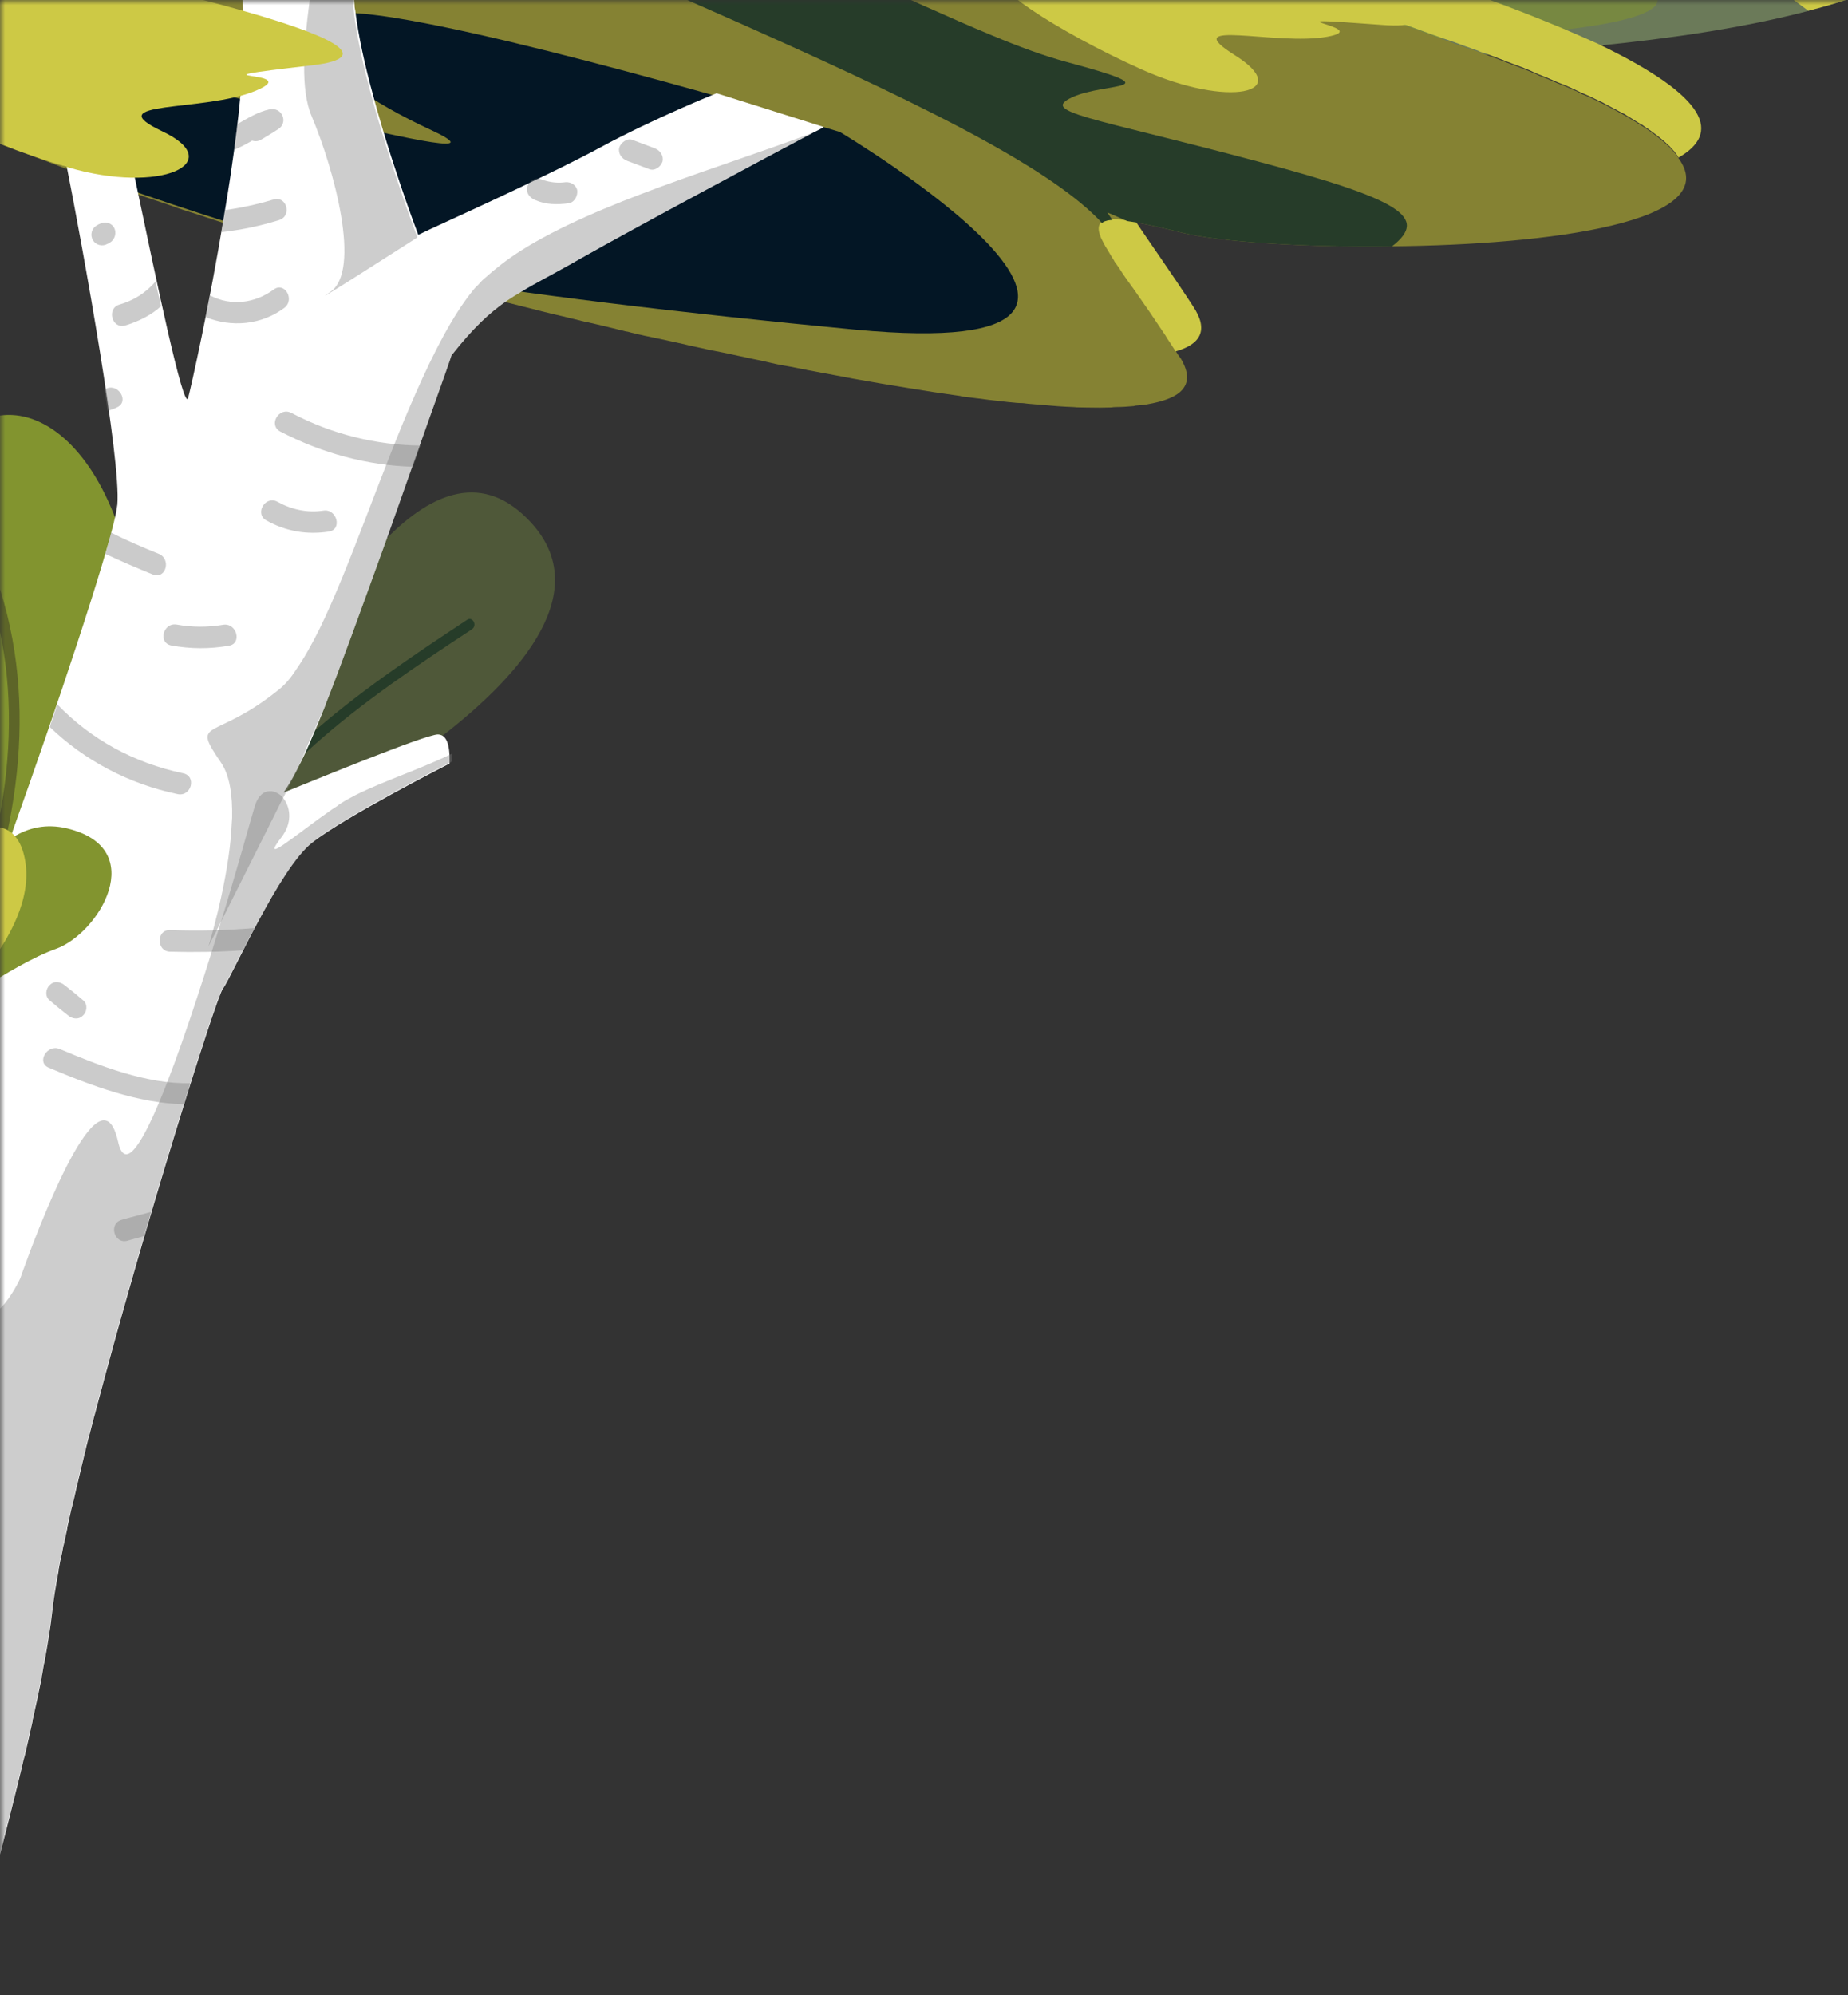 <svg width="189" height="204" viewBox="0 0 189 204" fill="none" xmlns="http://www.w3.org/2000/svg">
<rect x="0" y="0" width="189" height="204" fill="#333333" stroke="none"/>
<mask id="mask0" mask-type="alpha" maskUnits="userSpaceOnUse" x="0" y="0" width="189" height="204">
<rect width="189" height="204" fill="#C4C4C4"/>
</mask>
<g mask="url(#mask0)">
<mask id="mask1" mask-type="alpha" maskUnits="userSpaceOnUse" x="-138" y="-125" width="361" height="371">
<rect x="-48.276" y="-125" width="282.967" height="300.27" transform="rotate(17.224 -48.276 -125)" fill="#C4C4C4"/>
</mask>
<g mask="url(#mask1)">
<path d="M-6.561 112.588C-6.733 112.334 -7.474 111.001 -11.408 104.114C-16.286 95.579 -25.515 80.529 -17.893 76.17C-12.713 73.212 -9.507 82.933 -7.988 89.524C-7.453 92.649 -7.031 94.686 -6.901 95.077C-6.915 95.123 -6.915 95.123 -6.915 95.123C-6.915 95.123 -5.63 107.159 -6.561 112.588Z" fill="#263C29"/>
<path d="M202.041 -9.038C202.013 -8.947 201.999 -8.901 201.97 -8.809L201.914 -8.626C201.885 -8.535 201.871 -8.489 201.797 -8.412C201.768 -8.32 201.694 -8.243 201.666 -8.151C201.418 -7.676 201.111 -7.17 200.726 -6.737C200.638 -6.614 200.564 -6.537 200.475 -6.414C200.387 -6.291 200.253 -6.182 200.179 -6.104C200.119 -6.073 200.09 -5.981 200.03 -5.95C199.822 -5.763 199.6 -5.531 199.392 -5.345C199.317 -5.268 199.198 -5.205 199.123 -5.127C199.049 -5.05 198.929 -4.987 198.855 -4.91C198.721 -4.801 198.587 -4.692 198.393 -4.551C198.259 -4.442 198.065 -4.302 197.885 -4.207C197.751 -4.098 197.571 -4.003 197.437 -3.895C196.735 -3.41 195.956 -2.999 195.116 -2.557C194.937 -2.463 194.711 -2.382 194.517 -2.242C191.802 -0.926 188.552 0.173 185.01 1.081C185.01 1.081 184.964 1.067 184.95 1.113C178.394 2.842 170.78 3.943 163.43 4.674C159.438 5.092 155.535 5.387 151.963 5.583C142.095 6.186 134.744 6.114 134.744 6.114C134.744 6.114 131.556 5.878 126.108 5.493C123.558 5.305 120.522 5.066 117.077 4.851C115.271 4.692 113.344 4.596 111.34 4.426C110.657 4.365 109.96 4.349 109.231 4.274C106.772 4.114 104.177 3.911 101.444 3.666C92.959 3.042 83.411 2.289 73.529 1.482C61.111 0.442 48.161 -0.664 36.028 -1.817C34.662 -1.939 33.341 -2.048 31.989 -2.216C29.453 -2.451 26.977 -2.716 24.547 -2.968C22.117 -3.22 19.733 -3.457 17.455 -3.712C12.063 -4.28 7.08 -4.872 2.629 -5.399C-2.918 -6.116 -7.615 -6.82 -11.038 -7.429C-11.373 -7.483 -11.661 -7.522 -11.982 -7.621C-13.534 -7.952 -14.798 -8.244 -15.713 -8.527C-17.269 -9.01 -18.797 -9.584 -20.279 -10.143C-35.483 -16.111 -46.65 -26.044 -28.824 -23.677C-9.265 -21.075 -22.672 -25.884 -45.587 -40.311C-49.074 -42.495 -51.791 -44.893 -53.738 -47.352C-53.846 -47.486 -53.987 -47.68 -54.096 -47.814C-54.205 -47.948 -54.345 -48.142 -54.454 -48.276C-54.812 -48.739 -55.111 -49.232 -55.409 -49.726L-55.441 -49.786C-55.599 -50.086 -55.757 -50.386 -55.929 -50.64C-56.023 -50.819 -56.087 -50.939 -56.181 -51.119C-56.339 -51.419 -56.483 -51.764 -56.641 -52.064C-56.69 -52.23 -56.799 -52.364 -56.847 -52.53C-56.928 -52.755 -57.023 -52.935 -57.058 -53.147C-57.17 -53.432 -57.236 -53.703 -57.348 -53.989C-57.446 -54.32 -57.544 -54.652 -57.596 -54.969C-57.599 -55.12 -57.663 -55.24 -57.666 -55.392C-57.669 -55.543 -57.732 -55.663 -57.735 -55.815C-57.735 -55.815 -57.721 -55.86 -57.767 -55.874C-57.77 -56.026 -57.819 -56.191 -57.822 -56.343C-57.874 -56.66 -57.881 -56.963 -57.933 -57.28C-57.936 -57.432 -57.939 -57.583 -57.943 -57.735C-57.928 -57.78 -57.96 -57.84 -57.932 -57.932C-57.952 -58.189 -57.941 -58.386 -57.916 -58.629C-57.926 -59.084 -57.875 -59.57 -57.793 -59.996C-57.765 -60.087 -57.782 -60.193 -57.754 -60.285C-57.726 -60.376 -57.743 -60.482 -57.715 -60.573C-57.672 -60.711 -57.675 -60.862 -57.633 -60.999C-57.576 -61.182 -57.565 -61.38 -57.508 -61.563C-57.466 -61.7 -57.437 -61.791 -57.395 -61.929C-55.087 -70.343 -45.168 -77.099 -30.978 -77.566C-4.931 -78.419 -30.981 -81.278 -12.012 -91.499C6.958 -101.72 96.528 -60.408 85.895 -69.473C76.465 -77.563 112.307 -71.016 163.545 -42.943C170.061 -39.368 176.827 -35.465 183.768 -31.156C199.535 -21.503 204.036 -14.339 202.041 -9.038Z" fill="#6B7A59"/>
<path d="M202.042 -9.039C202.013 -8.947 201.999 -8.902 201.971 -8.81L201.914 -8.627C201.886 -8.536 201.871 -8.49 201.797 -8.412C201.769 -8.321 201.695 -8.244 201.666 -8.152C201.419 -7.677 201.111 -7.17 200.726 -6.738C200.638 -6.615 200.564 -6.538 200.476 -6.414C200.387 -6.291 200.253 -6.182 200.179 -6.105C200.119 -6.074 200.091 -5.982 200.031 -5.95C199.822 -5.764 199.6 -5.532 199.392 -5.346C199.318 -5.269 199.198 -5.205 199.124 -5.128C199.05 -5.051 198.93 -4.988 198.856 -4.91C198.721 -4.801 198.587 -4.692 198.393 -4.552C198.259 -4.443 198.065 -4.303 197.885 -4.208C197.751 -4.099 197.571 -4.004 197.437 -3.895C196.735 -3.411 195.956 -3 195.117 -2.558C194.937 -2.463 194.711 -2.383 194.517 -2.242C191.802 -0.927 188.552 0.172 185.01 1.08C185.01 1.08 184.964 1.066 184.95 1.112C182.594 -0.672 179.871 -2.569 176.631 -4.577C169.307 -9.105 162.158 -13.227 155.336 -16.947C147.655 -21.134 140.319 -24.813 133.492 -28.033C128.716 -30.266 124.142 -32.336 119.83 -34.124C108.868 -38.727 99.571 -41.91 92.499 -43.851C79.955 -47.239 74.329 -46.726 78.759 -42.894C84.856 -37.643 57.683 -49.177 29.934 -57.88C9.521 -64.359 -11.132 -69.257 -19.194 -64.934C-21.232 -63.861 -22.742 -62.874 -23.843 -61.911C-33.225 -54.136 -14.885 -51.811 -38.16 -51.001C-39.129 -50.95 -40.098 -50.899 -41.035 -50.788C-45.904 -50.291 -50.197 -49.064 -53.766 -47.261C-53.875 -47.395 -54.015 -47.589 -54.124 -47.723C-54.233 -47.858 -54.373 -48.051 -54.482 -48.186C-54.841 -48.648 -55.139 -49.142 -55.437 -49.635L-55.469 -49.695C-55.627 -49.995 -55.785 -50.295 -55.957 -50.549C-56.051 -50.729 -56.115 -50.849 -56.209 -51.028C-56.367 -51.328 -56.511 -51.674 -56.669 -51.973C-56.718 -52.139 -56.827 -52.273 -56.876 -52.439C-56.956 -52.664 -57.051 -52.844 -57.086 -53.056C-57.198 -53.341 -57.264 -53.613 -57.376 -53.898C-57.474 -54.23 -57.572 -54.561 -57.624 -54.878C-57.627 -55.029 -57.691 -55.149 -57.694 -55.301C-57.697 -55.452 -57.76 -55.572 -57.763 -55.724C-57.763 -55.724 -57.749 -55.769 -57.795 -55.784C-57.798 -55.935 -57.847 -56.101 -57.85 -56.252C-57.903 -56.569 -57.909 -56.872 -57.961 -57.19C-57.964 -57.341 -57.967 -57.492 -57.971 -57.644C-57.956 -57.69 -57.988 -57.75 -57.96 -57.841C-57.98 -58.098 -57.969 -58.295 -57.944 -58.538C-57.954 -58.993 -57.903 -59.479 -57.821 -59.905C-57.793 -59.996 -57.81 -60.102 -57.782 -60.194C-57.754 -60.285 -57.771 -60.391 -57.743 -60.483C-57.7 -60.62 -57.703 -60.771 -57.661 -60.909C-57.604 -61.092 -57.593 -61.289 -57.536 -61.472C-57.494 -61.609 -57.465 -61.701 -57.423 -61.838C-55.115 -70.252 -45.196 -77.008 -31.006 -77.475C-4.959 -78.328 -31.009 -81.188 -12.04 -91.408C6.929 -101.629 96.5 -60.318 85.867 -69.382C76.437 -77.472 112.279 -70.926 163.517 -42.852C170.033 -39.277 176.799 -35.374 183.74 -31.065C199.535 -21.503 204.036 -14.34 202.042 -9.039Z" fill="#CDC945"/>
<path opacity="0.55" d="M-44.037 -53.725C-36.15 -45.511 -11.925 -29.323 -19.762 -29.446C-27.599 -29.568 -6.444 -17.392 -21.269 -18.275C-33.62 -19.045 -23.919 -12.476 -20.31 -10.203C-18.828 -9.644 -17.301 -9.07 -15.745 -8.587C-2.41 -4.353 80.224 2.053 117.046 4.791C117.632 4.521 117.917 4.409 117.917 4.409C117.917 4.409 180.947 5.289 167.703 -1.826C154.46 -8.942 125.335 -11.751 137.938 -13.412C150.541 -15.072 191.521 -24.288 157.136 -30.032C122.751 -35.776 111.429 -35.825 123.144 -30.087C134.872 -24.394 121.39 -27.019 103.926 -37.349C86.448 -47.633 85.582 -46.296 93.585 -47.677C101.556 -49.119 117.661 -49.292 81.368 -57.133C45.06 -64.928 39.632 -62.949 45.903 -60.202C52.174 -57.456 60.355 -54.719 42.221 -56.578C24.088 -58.438 1.596 -61.448 9.561 -55.267C17.481 -49.1 24.768 -45.586 12.532 -47.373C0.309 -49.206 -20.233 -48.151 -11.108 -53.799C-1.984 -59.448 4.952 -62.565 -15.466 -62.072C-35.823 -61.612 -51.924 -61.938 -44.037 -53.725Z" fill="#82942F"/>
<path d="M45.249 75.229C42.207 77.597 38.934 79.742 36.151 81.438C35.283 81.971 34.49 82.428 33.696 82.884C30.628 84.692 28.498 85.737 28.498 85.737L28.198 82.985L27.994 81.216L27.928 80.293L27.777 78.842L27.321 74.487C27.321 74.487 28.418 71.918 30.24 68.47C30.94 67.182 31.728 65.771 32.637 64.297C34.584 61.089 36.952 57.659 39.578 55.012C44.178 50.369 49.449 48.09 54.351 53.473C60.635 60.386 53.569 68.78 45.249 75.229Z" fill="#4F5839"/>
<path d="M-0.763 90.81L-6.544 112.694C-6.544 112.694 -6.544 112.694 -6.576 112.634C-5.645 107.204 -6.884 95.183 -6.884 95.183C-6.884 95.183 -6.884 95.183 -6.87 95.137C-6.954 94.76 -7.421 92.709 -7.957 89.584C-8.131 88.526 -8.354 87.303 -8.502 86.003C-9.655 78.072 -10.676 66.319 -9.08 55.828C-6.305 37.979 7.263 38.222 12.466 54.934C17.605 71.525 -0.763 90.81 -0.763 90.81Z" fill="#82942F"/>
<path d="M-0.806 57.942C4.133 70.809 2.05 84.811 -3.066 97.269C-3.325 97.942 -4.392 97.661 -4.133 96.989C0.941 84.667 3.03 70.969 -1.86 58.267C-2.102 57.59 -1.062 57.311 -0.806 57.942Z" fill="#5D6528"/>
<path d="M48.277 64.33C37.127 71.658 25.743 79.415 20.052 91.947C19.748 92.605 18.826 92.018 19.117 91.406C24.896 78.751 36.487 70.808 47.772 63.371C48.294 62.981 48.859 63.909 48.277 64.33Z" fill="#263C29"/>
<path opacity="0.72" d="M89.183 -8.562C89.183 -8.562 133.921 -7.735 113.474 -20.093C93.028 -32.451 40.047 -49.728 30.45 -47.086C20.852 -44.443 29.63 -39.264 17.096 -40.742C4.563 -42.219 -38.462 -51.645 -22.187 -38.775C-5.912 -25.904 14.479 -25.502 -0.815 -22.769C-16.108 -20.036 -23.277 -17.945 -8.583 -12.436C6.112 -6.928 89.183 -8.562 89.183 -8.562Z" fill="#031625"/>
<path d="M142.375 25.183C133.255 25.316 124.665 24.709 120.933 23.803C119.029 23.313 117.476 22.982 116.244 22.75C115.909 22.697 115.575 22.643 115.286 22.604C114.997 22.564 114.708 22.525 114.465 22.5C114.222 22.475 113.965 22.495 113.768 22.484C113.662 22.502 113.511 22.505 113.405 22.522C113.299 22.54 113.194 22.557 113.134 22.589C113.028 22.606 112.968 22.638 112.908 22.669C112.848 22.701 112.848 22.701 112.788 22.732C112.774 22.778 112.728 22.764 112.714 22.81C112.446 23.027 112.392 23.362 112.493 23.845C112.511 23.951 112.56 24.116 112.623 24.236C112.672 24.402 112.767 24.582 112.861 24.762C112.956 24.941 113.019 25.061 113.114 25.241C113.272 25.541 113.507 25.915 113.742 26.289C113.805 26.409 113.914 26.543 113.977 26.663C114.041 26.782 114.149 26.916 114.213 27.036C114.322 27.17 114.385 27.29 114.494 27.424C114.775 27.812 115.041 28.246 115.385 28.754C115.666 29.142 115.933 29.576 116.26 29.979C117.12 31.248 118.167 32.727 119.262 34.37C119.389 34.61 119.575 34.818 119.701 35.058C119.905 35.372 120.109 35.686 120.312 36C120.407 36.18 120.516 36.314 120.656 36.508C120.765 36.642 120.828 36.762 120.892 36.882L120.986 37.062C121.761 38.606 121.421 39.704 120.194 40.428C119.52 40.821 118.632 41.097 117.515 41.302C117.138 41.386 116.775 41.424 116.366 41.448C116.215 41.451 116.109 41.468 115.943 41.517C115.535 41.541 115.066 41.597 114.611 41.606C114.309 41.613 113.96 41.605 113.643 41.657C113.143 41.652 112.628 41.694 112.082 41.675C111.431 41.673 110.733 41.658 110.036 41.642C109.944 41.614 109.838 41.631 109.793 41.617C108.701 41.58 107.623 41.496 106.454 41.385C106.362 41.356 106.302 41.388 106.211 41.359C105.862 41.352 105.528 41.298 105.133 41.276C104.844 41.237 104.556 41.197 104.253 41.204C103.904 41.196 103.524 41.128 103.129 41.106C102.886 41.081 102.597 41.042 102.354 41.017C101.914 40.98 101.534 40.913 101.094 40.877C100.805 40.837 100.516 40.798 100.227 40.758C99.787 40.722 99.361 40.641 98.921 40.604C98.678 40.579 98.435 40.554 98.206 40.483C97.294 40.351 96.382 40.218 95.47 40.086C91.836 39.511 88.11 38.908 84.519 38.196C83.85 38.089 83.195 37.936 82.526 37.829C82.48 37.815 82.434 37.801 82.389 37.786C81.72 37.679 81.019 37.512 80.35 37.405C79.681 37.298 79.026 37.145 78.371 36.992C78.326 36.978 78.28 36.964 78.234 36.95C77.625 36.811 76.956 36.704 76.347 36.566C76.301 36.551 76.255 36.537 76.209 36.523C75.357 36.359 74.519 36.15 73.713 36C73.287 35.918 72.861 35.836 72.389 35.74C71.597 35.544 70.837 35.409 70.09 35.228C70.044 35.214 70.044 35.214 69.999 35.199C69.435 35.075 68.872 34.95 68.354 34.84C67.654 34.673 66.939 34.552 66.284 34.399C65.95 34.345 65.583 34.232 65.249 34.178C64.974 34.093 64.64 34.04 64.365 33.955C64.182 33.898 64.031 33.901 63.848 33.844C63.573 33.759 63.33 33.734 63.056 33.649C62.781 33.564 62.492 33.524 62.263 33.453C62.035 33.383 61.791 33.357 61.563 33.286C61.091 33.19 60.679 33.063 60.299 32.995C60.116 32.938 59.933 32.881 59.781 32.885C58.806 32.632 58.288 32.522 58.288 32.522C57.313 32.27 56.324 32.064 55.394 31.826C54.19 31.503 52.972 31.225 51.814 30.916C50.61 30.593 49.392 30.316 48.188 29.993C45.825 29.361 43.555 28.757 41.33 28.168C40.583 27.986 39.851 27.759 39.105 27.578C38.785 27.479 38.464 27.38 38.175 27.34C37.489 27.127 36.788 26.96 36.102 26.747C36.056 26.733 35.965 26.705 35.919 26.691C35.69 26.62 35.415 26.535 35.187 26.464C34.821 26.35 34.454 26.237 34.074 26.169C33.662 26.041 33.25 25.914 32.884 25.8C31.969 25.517 30.994 25.264 30.124 24.995C27.593 24.26 25.168 23.508 22.88 22.799C21.781 22.459 20.743 22.086 19.691 21.76C19.004 21.547 18.272 21.32 17.6 21.062C16.378 20.633 15.188 20.264 14.013 19.849C13.203 19.548 12.334 19.279 11.524 18.978C10.898 18.733 10.257 18.535 9.676 18.305C9.05 18.06 8.455 17.876 7.874 17.645C7.645 17.575 7.477 17.472 7.248 17.401C7.156 17.373 7.065 17.344 6.973 17.316C6.882 17.288 6.79 17.259 6.699 17.231C4.453 16.384 2.345 15.58 0.388 14.773C-1.171 14.139 -2.593 13.548 -3.955 12.925C-5.102 12.419 -6.249 11.913 -7.291 11.389C-7.291 11.389 -7.291 11.389 -7.337 11.375C-7.734 11.201 -8.118 10.982 -8.516 10.809C-9.74 10.229 -10.827 9.691 -11.901 9.107C-12.238 8.902 -12.59 8.743 -12.928 8.538C-13.266 8.333 -13.572 8.188 -13.909 7.983C-14.078 7.88 -14.201 7.792 -14.384 7.735C-14.677 7.544 -14.983 7.399 -15.275 7.209C-15.567 7.018 -15.873 6.873 -16.119 6.696C-16.365 6.519 -16.671 6.374 -16.918 6.198C-17.164 6.021 -17.424 5.89 -17.67 5.713C-17.916 5.537 -18.131 5.42 -18.377 5.243C-18.578 5.081 -18.838 4.95 -19.039 4.788C-19.978 4.095 -20.794 3.491 -21.412 2.898C-21.567 2.75 -21.69 2.661 -21.799 2.527C-24.97 -0.512 -23.867 -2.127 -20.053 -1.647C-19.916 -1.604 -19.765 -1.607 -19.613 -1.61C-19.462 -1.614 -19.325 -1.571 -19.219 -1.588C-19.067 -1.592 -18.93 -1.549 -18.779 -1.552C-18.627 -1.555 -18.476 -1.559 -18.338 -1.516C-18.187 -1.519 -18.035 -1.523 -17.898 -1.48C-17.747 -1.483 -17.595 -1.486 -17.504 -1.458C-17.352 -1.461 -17.246 -1.479 -17.095 -1.482C-16.746 -1.474 -16.383 -1.512 -16.08 -1.518C-16.035 -1.504 -15.975 -1.536 -15.929 -1.522C-15.823 -1.539 -15.732 -1.511 -15.672 -1.542C-15.415 -1.563 -15.143 -1.629 -14.886 -1.65C-14.735 -1.653 -14.569 -1.702 -14.403 -1.751L-14.343 -1.782C-14.072 -1.849 -13.846 -1.929 -13.621 -2.01C-13.561 -2.041 -13.455 -2.059 -13.395 -2.09C-12.598 -2.395 -12.016 -2.817 -11.663 -3.309C-11.589 -3.386 -11.546 -3.524 -11.472 -3.601C-11.458 -3.647 -11.384 -3.724 -11.37 -3.77C-11.327 -3.907 -11.253 -3.984 -11.21 -4.122C-11.196 -4.168 -11.168 -4.259 -11.153 -4.305C-11.1 -4.639 -11.046 -4.974 -11.099 -5.291C-11.084 -5.337 -11.13 -5.351 -11.116 -5.397C-11.151 -5.608 -11.231 -5.834 -11.298 -6.105C-11.329 -6.165 -11.361 -6.225 -11.378 -6.331C-11.41 -6.391 -11.441 -6.451 -11.473 -6.511C-11.505 -6.571 -11.536 -6.63 -11.568 -6.69C-11.599 -6.75 -11.631 -6.81 -11.662 -6.87C-11.694 -6.93 -11.726 -6.99 -11.757 -7.05C-11.82 -7.17 -11.852 -7.23 -11.915 -7.35C-11.947 -7.41 -12.024 -7.484 -12.056 -7.544C-12.133 -7.618 -12.196 -7.738 -12.273 -7.812C-12.414 -8.006 -12.523 -8.14 -12.677 -8.288C-13.127 -8.779 -13.623 -9.284 -14.224 -9.771C-14.302 -9.845 -14.425 -9.934 -14.502 -10.008C-14.625 -10.096 -14.702 -10.17 -14.825 -10.259C-15.026 -10.421 -15.272 -10.598 -15.487 -10.714C-15.61 -10.803 -15.733 -10.891 -15.825 -10.919C-15.916 -10.948 -15.948 -11.008 -15.993 -11.022C-16.116 -11.11 -16.194 -11.184 -16.317 -11.273C-16.394 -11.347 -16.517 -11.435 -16.595 -11.509C-17.044 -12 -17.117 -12.574 -16.901 -13.109C-16.887 -13.155 -16.873 -13.201 -16.859 -13.246C-16.83 -13.338 -16.77 -13.37 -16.742 -13.461C-16.728 -13.507 -16.654 -13.584 -16.64 -13.63C-16.625 -13.676 -16.565 -13.707 -16.491 -13.785C-16.269 -14.017 -16.046 -14.249 -15.732 -14.452C-15.658 -14.53 -15.598 -14.561 -15.524 -14.639C-15.33 -14.779 -15.09 -14.905 -14.836 -15.077C-14.716 -15.14 -14.597 -15.204 -14.463 -15.313C-14.283 -15.407 -14.043 -15.534 -13.863 -15.628C-13.757 -15.646 -13.683 -15.723 -13.577 -15.74C-11.536 -16.663 -8.688 -17.435 -5.38 -17.914C-5.002 -17.998 -4.594 -18.022 -4.231 -18.06C-4.019 -18.094 -3.822 -18.083 -3.611 -18.118C-3.399 -18.153 -3.202 -18.142 -2.991 -18.177C-2.779 -18.212 -2.582 -18.201 -2.325 -18.221C-2.128 -18.21 -1.916 -18.245 -1.705 -18.28C-1.493 -18.314 -1.296 -18.303 -1.085 -18.338C-0.887 -18.327 -0.676 -18.362 -0.419 -18.383L-0.373 -18.368C-0.176 -18.357 0.036 -18.392 0.233 -18.381C0.43 -18.37 0.687 -18.391 0.884 -18.38C1.082 -18.369 1.339 -18.389 1.536 -18.378C1.733 -18.367 1.991 -18.388 2.188 -18.377C2.642 -18.387 3.082 -18.351 3.537 -18.36C3.991 -18.37 4.432 -18.334 4.918 -18.283C5.161 -18.258 5.358 -18.247 5.601 -18.222C6.435 -18.164 7.256 -18.06 8.122 -17.942C8.214 -17.913 8.32 -17.931 8.411 -17.902C8.457 -17.888 8.548 -17.86 8.608 -17.892C8.746 -17.849 8.897 -17.852 9.034 -17.809C9.369 -17.756 9.658 -17.717 9.992 -17.663C10.327 -17.61 10.707 -17.542 11.041 -17.488C11.605 -17.364 12.122 -17.253 12.686 -17.129C12.869 -17.072 13.066 -17.061 13.249 -17.005C13.615 -16.891 13.995 -16.823 14.316 -16.724C14.453 -16.681 14.636 -16.625 14.773 -16.582C16.572 -16.075 18.329 -15.43 20.028 -14.602C20.901 -14.181 21.651 -13.848 22.323 -13.59C24.983 -12.464 26.367 -12.235 27.012 -12.537C27.073 -12.569 27.147 -12.646 27.207 -12.678C27.355 -12.832 27.426 -13.061 27.451 -13.304C27.465 -13.35 27.465 -13.35 27.434 -13.41C27.449 -14.107 27.064 -15.13 26.721 -16.289C26.672 -16.455 26.623 -16.62 26.588 -16.832C26.522 -17.103 26.41 -17.389 26.358 -17.706C26.372 -17.752 26.326 -17.766 26.34 -17.812C26.208 -18.354 26.089 -18.943 26.048 -19.457C26.031 -19.563 26.013 -19.669 26.01 -19.82C25.993 -19.926 26.021 -20.017 26.004 -20.123C26.004 -20.123 26.018 -20.169 26.032 -20.215C26.043 -20.412 26.008 -20.623 26.019 -20.82C26.047 -20.912 26.044 -21.064 26.073 -21.155C26.115 -21.292 26.098 -21.398 26.14 -21.535C26.155 -21.581 26.183 -21.673 26.197 -21.718C26.211 -21.764 26.226 -21.81 26.254 -21.901C26.282 -21.993 26.311 -22.084 26.339 -22.176C26.367 -22.267 26.396 -22.359 26.424 -22.451C26.626 -22.94 26.874 -23.415 27.213 -23.861C27.361 -24.016 27.523 -24.216 27.672 -24.371C27.746 -24.448 27.88 -24.558 27.954 -24.635C28.148 -24.775 28.296 -24.93 28.536 -25.056C28.596 -25.088 28.61 -25.134 28.656 -25.119C28.776 -25.183 28.85 -25.26 28.97 -25.323C29.104 -25.432 29.27 -25.481 29.404 -25.59C29.524 -25.653 29.644 -25.716 29.764 -25.779C29.823 -25.811 29.883 -25.842 29.929 -25.828C30.395 -26.035 30.951 -26.214 31.508 -26.392C32.111 -26.556 32.819 -26.738 33.559 -26.86C33.831 -26.926 34.134 -26.933 34.405 -26.999C34.98 -27.072 35.6 -27.13 36.22 -27.189C38.126 -27.35 40.049 -27.406 42.05 -27.388C43.096 -27.364 44.188 -27.327 45.266 -27.244C58.438 -26.37 74.628 -21.802 96.381 -14.306C97.068 -14.093 97.74 -13.835 98.426 -13.622C101.953 -12.378 105.663 -11.078 109.556 -9.72C119.711 -6.071 131.027 -1.96 143.61 2.593C144.923 3.05 146.222 3.553 147.581 4.024C148.344 4.311 149.154 4.612 149.932 4.853C150.344 4.981 150.741 5.155 151.153 5.282C151.336 5.339 151.565 5.41 151.734 5.512C151.78 5.527 151.871 5.555 151.917 5.569C152.237 5.668 152.589 5.828 152.91 5.927C153.353 6.115 153.765 6.242 154.163 6.416C154.437 6.501 154.652 6.618 154.926 6.703C155.201 6.788 155.461 6.919 155.736 7.004C156.042 7.149 156.362 7.248 156.669 7.393C156.897 7.464 157.158 7.595 157.372 7.712C157.601 7.783 157.816 7.899 158.045 7.97C158.488 8.158 158.886 8.331 159.283 8.505C159.467 8.562 159.681 8.678 159.864 8.735C159.91 8.749 159.956 8.763 160.002 8.778C160.353 8.937 160.705 9.096 161.057 9.255C161.24 9.312 161.409 9.415 161.624 9.531C161.793 9.634 161.93 9.676 162.067 9.719C162.204 9.762 162.328 9.85 162.465 9.892C162.863 10.066 163.246 10.285 163.598 10.444C163.813 10.561 163.996 10.618 164.165 10.72C164.471 10.865 164.763 11.056 165.069 11.201C165.375 11.346 165.621 11.523 165.927 11.668C166.05 11.756 166.188 11.799 166.357 11.902C166.863 12.209 167.37 12.517 167.831 12.81C167.954 12.898 168.045 12.927 168.168 13.015C169.167 13.676 169.969 14.326 170.633 14.933C170.665 14.993 170.757 15.021 170.788 15.081C170.865 15.155 170.897 15.215 170.974 15.289C171.052 15.364 171.083 15.423 171.161 15.498C171.238 15.572 171.27 15.632 171.347 15.706C171.456 15.84 171.565 15.974 171.628 16.094C171.659 16.154 171.659 16.154 171.691 16.214C176.359 22.677 158.526 25.024 142.375 25.183Z" fill="#858233"/>
<path d="M120.116 40.353C119.443 40.746 118.554 41.023 117.437 41.228C117.06 41.312 116.697 41.35 116.289 41.374C116.137 41.377 116.031 41.394 115.866 41.443C115.457 41.467 114.988 41.523 114.534 41.532C114.231 41.538 113.882 41.531 113.565 41.583C113.065 41.578 112.551 41.62 112.005 41.601C111.353 41.599 110.656 41.584 109.958 41.568C109.867 41.54 109.761 41.557 109.715 41.543C108.638 41.46 107.5 41.408 106.376 41.31C106.285 41.282 106.225 41.314 106.133 41.285C105.785 41.278 105.45 41.224 105.056 41.202C104.767 41.163 104.478 41.123 104.175 41.13C103.826 41.122 103.446 41.054 103.052 41.032C102.809 41.007 102.52 40.968 102.277 40.943C101.837 40.906 101.456 40.839 101.016 40.803C100.727 40.763 100.439 40.724 100.15 40.684C99.71 40.648 99.284 40.566 98.843 40.53C98.6 40.505 98.357 40.48 98.129 40.409C97.217 40.277 96.305 40.144 95.392 40.012C91.758 39.437 88.033 38.834 84.442 38.122C83.772 38.015 83.118 37.862 82.448 37.755C82.403 37.741 82.357 37.727 82.311 37.712C81.642 37.605 80.942 37.438 80.272 37.331C79.603 37.224 78.949 37.071 78.294 36.918C78.248 36.904 78.202 36.89 78.156 36.876C77.547 36.737 76.878 36.63 76.269 36.491C76.224 36.477 76.178 36.463 76.132 36.449C75.28 36.285 74.442 36.075 73.636 35.926C73.21 35.844 72.784 35.762 72.312 35.666C71.52 35.47 70.759 35.335 70.013 35.154C69.967 35.139 69.967 35.139 69.921 35.125C69.358 35.001 68.794 34.876 68.277 34.766C67.576 34.599 66.876 34.432 66.207 34.325C65.872 34.271 65.506 34.158 65.171 34.104C64.897 34.019 64.562 33.966 64.288 33.88C64.105 33.824 63.953 33.827 63.77 33.77C63.496 33.685 63.253 33.66 62.978 33.575C62.703 33.49 62.415 33.45 62.186 33.379C61.957 33.308 61.714 33.283 61.485 33.212C61.013 33.116 60.602 32.989 60.221 32.921C60.038 32.864 59.855 32.807 59.704 32.81C58.728 32.558 58.211 32.448 58.211 32.448C57.236 32.196 56.246 31.989 55.317 31.752C54.113 31.428 52.895 31.151 51.736 30.842C50.532 30.519 49.314 30.242 48.11 29.919C45.748 29.287 43.477 28.683 41.252 28.093C40.506 27.912 39.774 27.685 39.027 27.504C38.707 27.405 38.387 27.305 38.098 27.266C37.411 27.053 36.711 26.886 36.024 26.673C35.979 26.659 35.887 26.631 35.841 26.617C35.612 26.546 35.338 26.461 35.109 26.39C34.743 26.276 34.377 26.163 33.997 26.095C33.585 25.967 33.173 25.84 32.807 25.726C31.892 25.442 30.916 25.19 30.047 24.921C27.516 24.186 25.09 23.434 22.802 22.725C21.704 22.384 20.666 22.012 19.613 21.686C18.927 21.473 18.194 21.246 17.522 20.988C16.301 20.559 15.111 20.19 13.935 19.775C13.126 19.474 12.256 19.205 11.447 18.904C10.82 18.659 10.18 18.46 9.599 18.23C8.972 17.986 8.377 17.802 7.797 17.571C7.568 17.5 7.399 17.398 7.216 17.341C7.125 17.313 7.033 17.284 6.941 17.256C6.85 17.228 6.758 17.199 6.667 17.171C4.421 16.324 2.313 15.52 0.356 14.713C-1.203 14.079 -2.625 13.488 -3.987 12.865C-5.18 12.345 -6.281 11.853 -7.323 11.329C-7.72 11.156 -8.104 10.937 -8.501 10.763C-9.726 10.183 -10.813 9.645 -11.886 9.062C-12.224 8.857 -12.576 8.697 -12.914 8.492C-13.252 8.287 -13.558 8.142 -13.896 7.937C-14.064 7.835 -14.187 7.746 -14.37 7.69C-14.662 7.499 -14.969 7.354 -15.261 7.163C-15.553 6.972 -15.859 6.827 -16.105 6.65C-16.351 6.474 -16.657 6.329 -16.903 6.152C-17.15 5.975 -17.41 5.844 -17.656 5.668C-17.902 5.491 -18.117 5.374 -18.363 5.198C-18.564 5.035 -18.824 4.904 -19.024 4.742C-19.963 4.05 -20.779 3.445 -21.398 2.852C-21.553 2.704 -21.676 2.616 -21.785 2.482C-24.956 -0.558 -23.853 -2.172 -20.039 -1.692C-19.902 -1.65 -19.751 -1.653 -19.599 -1.656C-19.448 -1.659 -19.31 -1.617 -19.205 -1.634C-17.971 -0.599 -16.31 0.517 -14.192 1.776C-12.535 2.741 -10.572 3.851 -8.306 4.955C-6.561 5.797 -4.586 6.71 -2.475 7.665C-0.395 8.561 1.914 9.528 4.374 10.491C6.926 11.483 9.66 12.531 12.638 13.605C14.715 14.349 16.943 15.09 19.263 15.859C20.667 16.345 22.131 16.799 23.642 17.267C27.06 18.377 30.689 19.451 34.547 20.598C36.987 21.304 39.472 22.024 42.109 22.741C42.338 22.812 42.612 22.897 42.855 22.922C43.405 23.093 43.922 23.203 44.471 23.373C47.245 24.133 50.125 24.875 53.097 25.646C54.818 26.079 56.54 26.513 58.353 26.974C58.825 27.07 59.328 27.227 59.8 27.323C59.8 27.323 60.546 27.504 61.856 27.81C66.577 28.922 78.791 31.755 91.02 33.891C102.974 35.942 114.976 37.355 120.143 35.898C120.238 36.077 120.347 36.211 120.487 36.405C120.596 36.539 120.659 36.659 120.723 36.779L120.817 36.959C121.684 38.532 121.344 39.63 120.116 40.353Z" fill="#858233"/>
<path d="M120.235 35.926C120.031 35.612 119.827 35.298 119.624 34.984C119.452 34.73 119.311 34.536 119.185 34.296C118.089 32.652 117.089 31.188 116.183 29.904C115.87 29.456 115.589 29.068 115.308 28.68C114.995 28.232 114.683 27.784 114.416 27.35C114.307 27.216 114.244 27.096 114.135 26.962C114.026 26.828 113.963 26.708 113.9 26.588C113.837 26.468 113.728 26.334 113.665 26.214C113.43 25.84 113.24 25.481 113.036 25.167C112.942 24.987 112.847 24.807 112.784 24.687C112.689 24.507 112.594 24.328 112.545 24.162C112.496 23.996 112.433 23.876 112.416 23.771C112.315 23.288 112.368 22.953 112.637 22.735C112.651 22.69 112.696 22.704 112.711 22.658C112.725 22.612 112.771 22.627 112.831 22.595C112.89 22.563 112.996 22.546 113.056 22.514C113.162 22.497 113.222 22.465 113.328 22.448C113.433 22.431 113.539 22.413 113.69 22.41C113.888 22.421 114.099 22.386 114.388 22.426C114.631 22.451 114.92 22.49 115.208 22.53C115.497 22.569 115.832 22.622 116.166 22.676C117.606 24.828 119.636 27.664 122.016 31.311C123.66 33.777 122.765 35.205 120.235 35.926Z" fill="#CDC945"/>
<path d="M171.673 16.108C171.628 16.094 171.642 16.048 171.61 15.988C171.501 15.854 171.438 15.734 171.329 15.6C171.298 15.54 171.22 15.466 171.143 15.392C171.111 15.332 171.034 15.258 170.957 15.184C170.879 15.109 170.848 15.049 170.771 14.975C170.739 14.915 170.647 14.887 170.616 14.827C169.997 14.234 169.15 13.57 168.151 12.909C168.028 12.821 167.95 12.747 167.813 12.704C167.352 12.411 166.846 12.103 166.339 11.796C166.216 11.707 166.093 11.619 165.91 11.562C165.649 11.431 165.357 11.241 165.051 11.095C164.745 10.95 164.453 10.76 164.147 10.614C163.978 10.512 163.763 10.395 163.58 10.338C163.228 10.179 162.845 9.96 162.447 9.787C162.31 9.744 162.187 9.656 162.05 9.613C161.912 9.571 161.743 9.468 161.606 9.426C161.437 9.323 161.254 9.266 161.04 9.15C160.688 8.99 160.336 8.831 159.984 8.672C159.938 8.658 159.892 8.643 159.847 8.629C159.664 8.573 159.449 8.456 159.266 8.399C158.868 8.226 158.471 8.052 158.027 7.865C157.798 7.794 157.584 7.677 157.355 7.606C157.14 7.489 156.866 7.404 156.651 7.287C156.345 7.142 156.025 7.043 155.718 6.898C155.444 6.813 155.183 6.682 154.909 6.597C154.634 6.512 154.42 6.395 154.145 6.31C153.747 6.136 153.29 5.995 152.892 5.821C152.572 5.722 152.266 5.577 151.9 5.463C151.854 5.449 151.762 5.421 151.716 5.407C151.533 5.35 151.305 5.279 151.136 5.176C150.724 5.049 150.326 4.875 149.914 4.748C149.151 4.461 148.341 4.159 147.563 3.918C146.204 3.447 144.906 2.944 143.593 2.487C131.009 -2.066 119.753 -6.208 109.539 -9.826C105.706 -11.215 101.996 -12.516 98.409 -13.728C97.722 -13.941 97.05 -14.199 96.364 -14.412C74.565 -21.922 58.374 -26.49 45.248 -27.349C44.17 -27.433 43.078 -27.47 42.032 -27.494C40.032 -27.512 38.062 -27.47 36.202 -27.294C35.536 -27.25 34.962 -27.177 34.388 -27.105C34.071 -27.052 33.813 -27.032 33.542 -26.965C32.802 -26.844 32.093 -26.662 31.491 -26.498C30.888 -26.334 30.377 -26.141 29.912 -25.934C29.852 -25.902 29.792 -25.871 29.746 -25.885C29.626 -25.822 29.506 -25.759 29.386 -25.696C29.206 -25.601 29.086 -25.538 28.952 -25.429C28.832 -25.366 28.713 -25.303 28.638 -25.225C28.578 -25.194 28.564 -25.148 28.518 -25.162C28.325 -25.022 28.131 -24.881 27.936 -24.741C27.817 -24.677 27.728 -24.554 27.654 -24.477C27.474 -25.837 27.611 -27.249 28.388 -28.463C29.399 -30.106 31.568 -31.44 35.737 -32.104C36.417 -32.194 37.097 -32.284 37.868 -32.346C40.349 -32.58 42.955 -32.575 45.685 -32.481C46.534 -32.468 47.414 -32.396 48.249 -32.338C61.699 -31.228 78.29 -26.335 100.67 -18.595C106.013 -16.738 111.663 -14.735 117.664 -12.574C119.832 -11.802 122 -11.029 124.246 -10.182C125.65 -9.697 127.041 -9.165 128.445 -8.68C135.653 -6.044 143.32 -3.266 151.489 -0.332C154.65 0.798 157.416 1.907 159.816 2.902C161.101 3.45 162.294 3.971 163.396 4.463C174.924 9.993 175.941 13.669 171.673 16.108Z" fill="#CDC945"/>
<path d="M-3.99 12.713C6.258 17.195 20.978 22.46 41.372 28.03C53.781 30.071 69.05 31.946 87.515 33.708C125.78 37.294 85.906 13.496 85.906 13.496C85.906 13.496 53.161 3.595 39.026 1.621C24.89 -0.354 32.063 7.739 43.954 13.231C55.89 18.737 14.484 7.004 -1.457 4.219C-11.253 2.486 -9.798 7.502 -3.99 12.713Z" fill="#031625"/>
<path d="M84.259 12.985C84.259 12.985 83.885 13.22 83.18 13.553C79.163 15.669 64.973 23.258 59.312 26.469C59.013 26.627 58.699 26.831 58.399 26.988C56.332 28.154 54.728 28.96 53.366 29.792C52.812 30.122 52.319 30.421 51.811 30.765C50.019 32.015 48.399 33.519 46.17 36.339C46.17 36.339 45.986 36.934 45.599 38.018C44.497 41.088 42.038 48.05 39.564 55.058C37.102 61.869 34.639 68.68 33.315 71.981L33.258 72.164C32.883 73.051 32.568 73.906 32.249 74.61C31.86 75.543 31.498 76.384 31.194 77.042C30.932 77.563 30.745 78.006 30.526 78.389L30.511 78.435C29.493 80.427 29.034 80.937 29.005 81.028C29.051 81.042 29.125 80.965 29.291 80.916C31.41 80.068 43.488 75.085 44.792 75.088C44.989 75.099 45.172 75.155 45.295 75.243C45.833 75.611 45.944 76.548 45.974 77.26C45.984 77.714 45.976 78.063 45.976 78.063C45.976 78.063 35.256 83.518 31.932 86.149C28.563 88.766 23.72 99.855 22.777 101.118C22.099 102.011 14.715 125.505 9.694 144.614C9.68 144.66 9.68 144.66 9.666 144.706C9.552 145.072 9.499 145.406 9.385 145.772C9.3 146.047 9.246 146.381 9.161 146.656C9.133 146.748 9.105 146.839 9.076 146.931C8.977 147.251 8.938 147.54 8.852 147.814C8.756 148.286 8.614 148.744 8.518 149.216C8.266 150.191 8.074 151.134 7.836 152.064C7.754 152.49 7.641 152.856 7.559 153.282C7.459 153.602 7.406 153.937 7.306 154.257C7.182 154.821 7.058 155.384 6.933 155.947C6.905 156.039 6.876 156.13 6.879 156.282C6.755 156.845 6.645 157.363 6.52 157.926C6.506 157.972 6.492 158.017 6.478 158.063C6.435 158.201 6.438 158.352 6.396 158.489C6.356 158.778 6.271 159.053 6.232 159.341C6.218 159.387 6.189 159.479 6.175 159.524C6.136 159.813 6.065 160.042 6.04 160.285C6.011 160.377 5.983 160.468 6 160.574C5.701 162.186 5.458 163.616 5.333 164.831C5.182 166.289 4.885 168.053 4.547 169.955C4.533 170 4.504 170.092 4.49 170.138C4.436 170.472 4.369 170.852 4.315 171.187C4.287 171.279 4.258 171.37 4.276 171.476C4.18 171.948 4.084 172.419 3.973 172.937C3.81 173.789 3.586 174.673 3.408 175.571C3.365 175.708 3.323 175.845 3.326 175.997C3.145 176.743 2.995 177.549 2.799 178.341C2.675 178.905 2.565 179.422 2.394 179.972C2.313 180.398 2.185 180.809 2.089 181.281C1.783 182.591 1.432 183.887 1.112 185.242C0.426 187.939 -0.274 190.681 -0.973 193.424C-1.211 194.353 -1.435 195.237 -1.673 196.166C-1.798 196.73 -1.982 197.325 -2.107 197.888C-2.824 200.525 -3.481 203.13 -4.141 205.584C-4.198 205.767 -4.241 205.904 -4.283 206.041C-4.521 206.971 -4.745 207.855 -5.014 208.724C-5.618 210.995 -6.165 213.082 -6.595 214.956C-6.751 215.459 -6.847 215.931 -6.929 216.357C-7.025 216.829 -7.167 217.286 -7.249 217.712C-7.526 218.93 -7.761 220.011 -7.925 220.863C-7.979 221.198 -8.018 221.487 -8.057 221.776C-8.164 222.445 -8.215 222.931 -8.134 223.156C-7.489 226.416 -5.944 230.005 -5.944 230.005C-5.944 230.005 -7.136 230.939 -8.345 231.117C-9.402 231.29 -10.518 230.844 -10.897 228.67C-10.9 228.519 -10.963 228.399 -10.966 228.247C-11.409 225.953 -11.624 225.836 -12.065 226.452C-12.316 226.775 -12.638 227.328 -13.111 227.883C-13.288 228.13 -13.51 228.362 -13.764 228.534C-13.972 228.72 -14.286 228.924 -14.6 229.127C-15.394 229.583 -16.384 230.029 -17.498 230.386C-18.281 230.645 -19.123 230.935 -19.892 231.148C-20.163 231.215 -20.434 231.281 -20.706 231.348C-22.123 231.711 -23.285 231.902 -23.726 231.866C-24.166 231.83 -24.736 231.402 -25.231 230.898C-25.34 230.764 -25.495 230.615 -25.618 230.527C-25.758 230.333 -25.913 230.185 -26.054 229.991C-26.317 229.708 -26.489 229.454 -26.675 229.246C-26.707 229.186 -26.739 229.126 -26.77 229.066C-26.879 228.932 -26.942 228.812 -26.942 228.812C-26.942 228.812 -26.791 228.809 -26.579 228.774C-26.157 228.705 -25.342 228.506 -24.383 228C-24.143 227.874 -23.829 227.67 -23.576 227.498C-23.247 227.249 -22.905 226.954 -22.549 226.613C-22.415 226.504 -22.326 226.381 -22.178 226.226C-21.705 225.671 -21.754 225.505 -22.177 225.575C-22.494 225.627 -22.931 225.742 -23.547 225.952C-23.893 226.096 -24.33 226.211 -24.781 226.372C-24.901 226.435 -25.007 226.453 -25.127 226.516C-25.352 226.596 -25.638 226.708 -25.909 226.775C-26.632 227.002 -27.355 227.23 -28.183 227.475C-29.117 227.737 -30.142 227.971 -31.154 228.159C-31.154 228.159 -31.2 228.144 -31.214 228.19C-31.531 228.242 -31.894 228.28 -32.211 228.333C-32.422 228.367 -32.574 228.37 -32.785 228.405C-32.831 228.391 -32.891 228.423 -32.937 228.409C-33.24 228.415 -33.557 228.467 -33.86 228.473C-34.723 228.507 -35.572 228.494 -36.438 228.376C-36.681 228.351 -36.924 228.326 -37.107 228.269C-39.403 227.909 -40.37 227.308 -40.958 226.775C-41.158 226.612 -41.298 226.418 -41.453 226.27C-42.135 225.557 -42.691 225.084 -46.13 225.823C-46.236 225.841 -46.341 225.858 -46.447 225.875C-46.553 225.893 -46.718 225.942 -46.824 225.959C-46.93 225.976 -47.096 226.025 -47.201 226.043C-47.247 226.029 -47.261 226.074 -47.307 226.06C-48.227 226.277 -49.041 226.476 -49.704 226.672C-52.234 227.392 -53.042 227.894 -53.264 228.126C-53.339 228.203 -53.353 228.249 -53.353 228.249L-53.465 227.963L-54.565 225.365L-54.741 224.96C-54.741 224.96 -51.386 220.933 -46.487 219.693C-46.321 219.644 -46.17 219.641 -46.05 219.578C-46.004 219.592 -45.99 219.546 -45.944 219.561C-45.447 219.414 -44.95 219.267 -44.499 219.106C-43.836 218.91 -43.205 218.654 -42.62 218.384C-42.5 218.321 -42.334 218.272 -42.215 218.209C-40.638 217.494 -39.231 216.676 -38.024 215.696C-37.622 215.369 -37.206 214.996 -36.849 214.655C-36.404 214.191 -36.005 213.713 -35.652 213.221C-35.21 212.605 -34.496 211.272 -33.64 209.481C-33.48 209.129 -33.307 208.731 -33.102 208.393C-32.914 207.95 -32.667 207.475 -32.479 207.031C-31.726 205.409 -30.901 203.558 -30.108 201.647C-27.293 194.995 -24.41 187.312 -23.721 183.312C-22.526 176.058 -21.608 173.584 -21.608 173.584C-21.608 173.584 -25.993 168.312 -28.969 164.48C-30.121 163.019 -31.041 161.781 -31.434 161.107C-32.831 158.818 -31.463 154.728 -31.463 154.728L-25.58 162.772L-22.584 166.861C-22.584 166.861 -22.382 166.372 -22.084 165.411C-20.795 161.898 -17.481 152.341 -15.044 142.864C-14.664 141.477 -14.33 140.076 -14.042 138.66C-13.569 136.65 -13.216 134.703 -12.892 132.847C-11.404 123.677 -9.968 116.297 -9.25 111.554C-9.022 110.17 -8.896 108.955 -8.824 108.075C-8.762 107.392 -8.758 106.891 -8.827 106.468C-8.862 106.257 -8.914 105.94 -8.984 105.517C-10.101 100.707 -15.562 83.213 -14.144 82.198C-12.606 81.12 -10.85 80.31 -10.85 80.31L-9.558 90.542L-8.346 86.955L-8.218 86.543L-7.133 83.368L-5 83.929C-5 83.929 -5.929 86.601 -6.474 89.492C-6.652 90.389 -6.784 91.301 -6.856 92.182C-6.929 93.062 -6.895 93.925 -6.759 94.62C-6.728 94.68 -6.71 94.785 -6.724 94.831C-6.724 94.831 -6.724 94.831 -6.739 94.877C-6.704 95.088 -6.655 95.254 -6.62 95.465C-6.299 97.019 -6.31 98.671 -6.324 100.172C-6.338 100.218 -6.306 100.278 -6.32 100.324C-6.352 101.718 -6.4 103.007 -6.17 103.882L-6.184 103.927C-6.152 103.987 -6.078 103.91 -5.916 103.71C-5.916 103.71 -5.901 103.664 -5.887 103.618C-5.435 102.805 -4.468 100.497 -3.218 97.273C-2.959 96.6 -2.672 95.837 -2.385 95.073C-1.797 93.499 -1.167 91.789 -0.493 89.941C0.052 88.505 0.566 87.009 1.14 85.481C1.197 85.298 1.268 85.07 1.324 84.886C5.817 72.335 10.819 57.333 11.826 52.629C11.908 52.203 11.962 51.868 12.001 51.579C12.391 47.085 8.562 25.784 6.781 16.805L6.795 16.759C6.422 14.888 6.136 13.545 6.049 13.017C5.881 12.262 5.285 11.275 4.551 10.245C2.352 7.306 -1.357 3.899 -1.357 3.899C-0.949 3.875 6.022 3.879 7.725 4.858C9.474 5.852 11.534 5.839 11.534 5.839C11.534 5.839 11.587 6.156 11.614 6.716C11.797 8.227 12.196 11.31 12.769 13.344C12.769 13.344 12.769 13.344 12.755 13.39C12.919 13.993 13.289 15.713 13.746 17.961C13.847 18.444 13.948 18.926 14.049 19.409C15.852 27.994 18.805 42.252 19.242 40.682C19.551 39.524 21.393 31.317 22.87 22.345C23.152 20.626 23.448 18.862 23.698 17.084C24.07 14.591 24.368 12.175 24.577 9.882C24.605 9.79 24.588 9.685 24.616 9.593C24.904 6.723 25.001 4.145 24.91 2.01C24.887 1.601 24.895 1.253 24.857 0.89C24.793 -0.685 24.658 -2.031 24.559 -3.165C24.307 -5.751 23.937 -7.471 23.553 -9.145C23.204 -10.608 22.841 -12.025 22.482 -13.942C22.231 -15.073 22.005 -16.447 21.804 -18.064C21.7 -18.699 21.564 -19.393 21.442 -20.133C19.837 -27.252 15.035 -37.167 12.79 -41.575C12.078 -43 11.591 -43.853 11.591 -43.853L20.339 -41.492L20.841 -40.684L28.491 -28.632L30.074 -26.134L30.608 -25.267L31.654 -26.698L35.794 -32.287L45.328 -45.081L45.77 -45.697L45.844 -45.774L47.748 -45.284L54.73 -43.371C54.73 -43.371 51.672 -38.199 48.366 -32.552C47.401 -30.895 46.436 -29.238 45.485 -27.627C43.685 -24.573 42.063 -21.766 41.055 -19.971C39.068 -16.474 37.507 -12.895 36.699 -8.832C36.289 -6.702 36.062 -4.515 36.114 -2.091C36.147 -1.228 36.181 -0.365 36.26 0.512C36.249 0.709 36.298 0.875 36.332 1.087C36.644 3.641 37.331 6.763 38.184 9.837C38.481 10.982 38.824 12.142 39.167 13.302C40.325 17.172 41.55 20.662 42.226 22.526C42.58 23.489 42.772 24 42.772 24C42.878 23.983 43.537 23.635 44.588 23.158C48.386 21.426 57.045 17.44 61.33 15.106C66.934 12.078 73.29 9.534 73.29 9.534L84.259 12.985Z" fill="white"/>
<path opacity="0.39" d="M22.731 101.104C22.053 101.997 14.669 125.491 9.648 144.6C9.634 144.646 9.634 144.646 9.62 144.692C9.506 145.058 9.453 145.392 9.339 145.758C9.254 146.033 9.201 146.367 9.115 146.642C9.087 146.733 9.059 146.825 9.03 146.916C8.931 147.237 8.892 147.526 8.807 147.8C8.71 148.272 8.569 148.73 8.472 149.201C8.22 150.177 8.028 151.12 7.79 152.05C7.708 152.476 7.595 152.842 7.513 153.268C7.413 153.588 7.36 153.923 7.261 154.243C7.136 154.806 7.012 155.37 6.887 155.933C6.859 156.025 6.83 156.116 6.834 156.268C6.709 156.831 6.599 157.348 6.474 157.912C6.46 157.958 6.446 158.003 6.432 158.049C6.389 158.186 6.392 158.338 6.35 158.475C6.311 158.764 6.225 159.038 6.186 159.327C6.172 159.373 6.144 159.465 6.129 159.51C6.09 159.799 6.019 160.028 5.994 160.271C5.965 160.362 5.937 160.454 5.954 160.56C5.655 162.172 5.413 163.602 5.287 164.817C5.136 166.275 4.84 168.039 4.501 169.941C4.487 169.986 4.458 170.078 4.444 170.124C4.391 170.458 4.323 170.838 4.269 171.173C4.241 171.264 4.213 171.356 4.23 171.462C4.134 171.933 4.038 172.405 3.928 172.923C3.764 173.775 3.54 174.659 3.362 175.556C3.319 175.694 3.277 175.831 3.28 175.983C3.099 176.729 2.949 177.535 2.754 178.327C2.629 178.891 2.519 179.408 2.349 179.957C2.267 180.383 2.139 180.795 2.043 181.267C1.737 182.577 1.386 183.872 1.066 185.228C0.38 187.925 -0.319 190.667 -1.019 193.41C-1.257 194.339 -1.481 195.223 -1.719 196.152C-1.843 196.716 -2.028 197.311 -2.152 197.874C-2.869 200.511 -3.527 203.116 -4.187 205.57C-4.244 205.753 -4.286 205.89 -4.329 206.027C-4.567 206.957 -4.791 207.84 -5.06 208.71C-5.664 210.981 -6.211 213.068 -6.641 214.941C-6.797 215.445 -6.893 215.917 -6.975 216.343C-7.071 216.814 -7.213 217.272 -7.295 217.698C-7.572 218.916 -7.807 219.997 -7.971 220.849C-8.024 221.184 -8.064 221.473 -8.103 221.761C-8.21 222.43 -8.261 222.916 -8.18 223.142C-7.535 226.402 -5.989 229.991 -5.989 229.991C-5.989 229.991 -7.182 230.925 -8.391 231.102C-9.448 231.276 -10.563 230.83 -10.943 228.656C-10.946 228.504 -11.009 228.385 -11.012 228.233C-11.455 225.939 -11.669 225.822 -12.111 226.438C-12.362 226.761 -12.684 227.314 -13.157 227.869C-13.333 228.115 -13.556 228.347 -13.81 228.52C-14.018 228.706 -14.332 228.909 -14.646 229.113C-15.44 229.569 -16.43 230.015 -17.544 230.372C-18.327 230.631 -19.169 230.921 -19.938 231.134C-20.209 231.201 -20.48 231.267 -20.752 231.333C-22.168 231.697 -23.331 231.888 -23.771 231.852C-24.212 231.816 -24.781 231.388 -25.277 230.883C-25.386 230.749 -25.541 230.601 -25.664 230.513C-25.804 230.319 -25.959 230.171 -26.099 229.976C-26.363 229.694 -26.535 229.44 -26.721 229.232C-26.753 229.172 -26.785 229.112 -26.816 229.052C-26.925 228.918 -26.988 228.798 -26.988 228.798C-26.988 228.798 -26.837 228.795 -26.625 228.76C-26.202 228.691 -25.388 228.491 -24.429 227.986C-24.189 227.86 -23.875 227.656 -23.621 227.484C-23.293 227.235 -22.951 226.94 -22.594 226.599C-22.46 226.49 -22.372 226.367 -22.224 226.212C-21.75 225.657 -21.799 225.491 -22.222 225.56C-22.54 225.613 -22.977 225.728 -23.593 225.938C-23.939 226.082 -24.376 226.197 -24.827 226.358C-24.947 226.421 -25.053 226.439 -25.173 226.502C-25.398 226.582 -25.684 226.694 -25.955 226.761C-26.678 226.988 -27.4 227.216 -28.229 227.46C-27.557 226.264 -27.019 225.177 -26.598 224.304C-25.802 222.545 -25.624 221.647 -26.446 222.195C-27.074 222.602 -27.599 222.84 -28.05 223.001C-29.978 223.557 -30.411 221.718 -29.427 219.515C-29.254 219.117 -29.408 218.969 -29.863 218.978C-30.331 219.034 -31.145 219.233 -32.168 219.618C-32.859 219.905 -33.701 220.196 -34.586 220.624C-35.157 220.848 -35.803 221.15 -36.434 221.405C-38.176 222.17 -40.097 223.029 -42.124 223.905C-43.641 224.589 -45.248 225.244 -46.796 225.868C-46.916 225.931 -46.976 225.962 -47.081 225.98C-47.141 226.011 -47.201 226.043 -47.261 226.074C-47.321 226.106 -47.427 226.123 -47.487 226.155C-48.344 226.491 -49.2 226.828 -50.043 227.118C-51.171 227.521 -52.239 227.892 -53.233 228.186C-53.293 228.217 -53.339 228.203 -53.399 228.235C-53.399 228.235 -53.399 228.235 -53.444 228.221C-54.047 228.385 -54.498 228.546 -54.875 228.63C-56.201 229.022 -56.095 229.004 -54.998 228.541C-54.653 228.398 -54.142 228.205 -53.556 227.935L-53.496 227.904C-52.22 227.346 -50.57 226.554 -48.606 225.557C-47.107 224.768 -45.414 223.838 -43.679 222.771C-43.545 222.662 -43.379 222.613 -43.245 222.504C-41.33 221.342 -39.344 219.952 -37.421 218.441C-36.303 217.584 -35.216 216.667 -34.114 215.704C-33.906 215.518 -33.698 215.331 -33.55 215.177C-33.208 214.882 -32.851 214.541 -32.554 214.231C-31.633 213.363 -30.789 212.421 -29.931 211.433C-29.444 210.832 -28.957 210.23 -28.469 209.629C-17.769 195.34 -17.73 173.532 -14.424 164.324C-10.99 154.705 -5.877 127.046 -3.624 132.56C-1.325 138.088 2.066 130.712 2.066 130.712C2.066 130.712 7.977 113.584 10.878 114.584C11.381 114.74 11.774 115.414 12.074 116.71C13.351 122.624 18.661 107.115 22.332 95.111C24.205 89.07 25.61 83.888 25.951 82.79C25.994 82.653 26.022 82.561 26.022 82.561C26.331 81.403 26.941 80.89 27.593 80.891C27.85 80.871 28.125 80.956 28.339 81.073C28.645 81.218 28.878 81.44 29.081 81.754C29.706 82.65 29.89 84.162 28.798 85.579C26.439 88.66 30.292 85.29 33.996 82.726C34.251 82.554 34.49 82.428 34.699 82.242C35.206 81.897 35.806 81.582 36.405 81.266C39.255 79.842 43.047 78.61 46.182 77.074C46.192 77.528 46.184 77.877 46.184 77.877C46.184 77.877 35.464 83.332 32.14 85.963C28.517 88.752 23.674 99.841 22.731 101.104Z" fill="#7F7F7F"/>
<path opacity="0.39" d="M83.179 13.553C79.163 15.669 64.972 23.258 59.312 26.469C59.012 26.627 58.698 26.831 58.398 26.988C56.332 28.154 54.727 28.96 53.366 29.792C52.812 30.122 52.318 30.421 51.81 30.765C50.018 32.015 48.398 33.519 46.17 36.339C46.17 36.339 45.985 36.934 45.599 38.018C44.497 41.088 42.038 48.05 39.564 55.058C37.101 61.869 34.639 68.68 33.314 71.981L33.258 72.164C32.808 73.128 32.433 74.015 32.1 74.765C31.651 75.729 31.29 76.57 31.045 77.197C30.755 77.809 30.628 78.221 30.511 78.435L30.497 78.481C30.483 78.527 30.468 78.573 30.468 78.573L29.276 80.962L28.781 81.912L28.243 82.999L22.078 95.283L21.321 96.754C21.321 96.754 23.094 91.034 23.602 85.674C23.663 84.99 23.679 84.293 23.74 83.61C23.784 81.366 23.513 79.326 22.622 77.996C19.447 73.35 21.819 75.891 28.435 70.569C29.091 70.07 29.713 69.36 30.3 68.438C31.109 67.284 31.897 65.874 32.697 64.265C35.849 57.819 39.008 48.114 42.508 40.221C44.36 36.029 46.266 32.306 48.304 29.778C48.481 29.532 48.703 29.3 48.911 29.113C49.148 28.836 49.37 28.604 49.639 28.386C50.68 27.455 51.872 26.52 53.248 25.642C61.054 20.689 73.858 17.084 83.179 13.553Z" fill="#7F7F7F"/>
<path opacity="0.39" d="M32.342 -9.179C33.417 -6.338 29.519 6.398 31.878 11.895C34.191 17.377 36.97 27.669 33.788 29.842C30.606 32.016 42.687 24.274 42.687 24.274C42.687 24.274 36.925 9.045 36.143 0.727C35.361 -7.591 37.547 -13.836 40.938 -19.757C44.329 -25.678 54.613 -43.156 54.613 -43.156L45.681 -45.574L45.18 -44.927C47.596 -41.72 49.624 -37.58 47.321 -34.682C43.012 -29.196 31.267 -12.021 32.342 -9.179Z" fill="#7F7F7F"/>
<g opacity="0.61">
<path opacity="0.65" d="M43.004 45.555C42.745 46.227 42.518 46.959 42.231 47.723C37.561 47.579 32.974 46.358 28.653 44.115C27.411 43.429 28.538 41.572 29.794 42.212C33.932 44.398 38.456 45.499 43.004 45.555Z" fill="#7F7F7F"/>
<path opacity="0.65" d="M33.658 54.344C31.392 54.696 29.247 54.332 27.238 53.207C25.997 52.521 27.138 50.618 28.38 51.304C29.837 52.107 31.435 52.452 33.067 52.205C34.441 51.979 35.032 54.118 33.658 54.344Z" fill="#7F7F7F"/>
<path opacity="0.65" d="M15.641 58.741C13.99 58.079 12.4 57.385 10.777 56.631C11.018 55.853 11.2 55.107 11.352 54.452C12.915 55.237 14.551 55.946 16.202 56.608C17.547 57.125 16.985 59.258 15.641 58.741Z" fill="#7F7F7F"/>
<path opacity="0.65" d="M23.418 66.017C21.455 66.362 19.5 66.358 17.507 65.991C16.137 65.717 16.684 63.629 18.068 63.857C19.635 64.143 21.241 64.139 22.827 63.878C24.201 63.652 24.792 65.791 23.418 66.017Z" fill="#7F7F7F"/>
<path opacity="0.65" d="M18.162 81.192C13.123 80.132 8.648 77.741 5.09 74.331C5.331 73.553 5.618 72.789 5.859 72.011C9.269 75.576 13.684 77.998 18.723 79.058C20.138 79.347 19.577 81.48 18.162 81.192Z" fill="#7F7F7F"/>
<path opacity="0.65" d="M26.058 94.876C25.62 95.643 25.227 96.424 24.849 97.159C22.337 97.334 19.867 97.371 17.381 97.302C15.986 97.271 15.969 95.059 17.364 95.09C20.291 95.195 23.169 95.134 26.058 94.876Z" fill="#7F7F7F"/>
<path opacity="0.65" d="M6.633 100.742C7.28 101.244 7.881 101.731 8.514 102.278C8.992 102.677 8.903 103.452 8.486 103.825C8.041 104.289 7.372 104.181 6.94 103.797C6.293 103.295 5.692 102.808 5.059 102.26C4.58 101.861 4.67 101.087 5.087 100.714C5.531 100.25 6.155 100.343 6.633 100.742Z" fill="#7F7F7F"/>
<path opacity="0.65" d="M19.483 110.745C19.27 111.431 19.043 112.163 18.816 112.896C14.177 112.812 9.366 111.019 4.977 109.157C3.693 108.608 4.835 106.705 6.119 107.254C10.201 108.971 14.985 110.855 19.483 110.745Z" fill="#7F7F7F"/>
<path opacity="0.65" d="M14.737 126.378C14.18 126.557 13.591 126.675 13.034 126.854C11.663 127.231 11.073 125.092 12.444 124.714C13.438 124.421 14.463 124.187 15.457 123.893C15.248 124.731 14.992 125.555 14.737 126.378Z" fill="#7F7F7F"/>
<path opacity="0.65" d="M11.961 41.649C11.661 41.807 11.33 41.905 10.999 42.003C10.923 41.277 10.801 40.537 10.679 39.797C10.739 39.766 10.799 39.734 10.905 39.717C12.167 39.205 13.237 41.092 11.961 41.649Z" fill="#7F7F7F"/>
<path opacity="0.65" d="M16.471 31.31C15.43 32.241 14.185 32.858 12.8 33.282C11.428 33.659 10.883 31.534 12.209 31.142C13.64 30.733 14.941 29.933 15.902 28.776C16.087 29.636 16.286 30.45 16.471 31.31Z" fill="#7F7F7F"/>
<path opacity="0.65" d="M11.271 24.782C11.151 24.845 11.077 24.923 10.972 24.94C10.478 25.238 9.777 25.071 9.493 24.532C9.195 24.038 9.362 23.337 9.901 23.053C10.021 22.99 10.095 22.913 10.201 22.895C10.695 22.597 11.395 22.764 11.68 23.303C11.932 23.783 11.765 24.484 11.271 24.782Z" fill="#7F7F7F"/>
<path opacity="0.65" d="M29.052 31.498C26.71 33.23 23.669 33.491 21.04 32.425C21.207 31.725 21.343 30.964 21.478 30.204C23.639 31.325 26.042 31.016 27.982 29.611C29.101 28.754 30.217 30.655 29.052 31.498Z" fill="#7F7F7F"/>
<path opacity="0.65" d="M28.529 22.508C26.587 23.11 24.656 23.514 22.63 23.739C22.683 23.404 22.737 23.07 22.79 22.735C22.872 22.309 22.94 21.929 22.976 21.489C24.653 21.256 26.267 20.904 27.924 20.414C29.323 19.945 29.914 22.085 28.529 22.508Z" fill="#7F7F7F"/>
<path opacity="0.65" d="M28.454 13.205C27.886 13.581 27.332 13.91 26.718 14.272C26.404 14.476 26.056 14.468 25.781 14.383C25.168 14.744 24.568 15.06 23.937 15.316C24.055 14.45 24.173 13.583 24.245 12.703C25.339 12.089 26.34 11.446 27.578 11.178C28.86 10.923 29.515 12.531 28.454 13.205Z" fill="#7F7F7F"/>
<path opacity="0.65" d="M66.411 17.297C65.647 17.01 64.883 16.723 64.119 16.436C63.584 16.221 63.194 15.698 63.333 15.089C63.489 14.586 64.145 14.087 64.68 14.303C65.444 14.59 66.208 14.877 66.972 15.164C67.507 15.38 67.897 15.902 67.758 16.511C67.588 17.06 66.946 17.513 66.411 17.297Z" fill="#7F7F7F"/>
<path opacity="0.65" d="M58.21 20.774C57.001 20.951 55.803 20.931 54.702 20.439C54.167 20.223 53.777 19.701 53.916 19.092C54.072 18.589 54.728 18.09 55.263 18.306C56.027 18.593 56.833 18.742 57.665 18.649C58.253 18.531 58.865 18.821 59.03 19.423C59.117 19.952 58.798 20.656 58.21 20.774Z" fill="#7F7F7F"/>
</g>
<path opacity="0.39" d="M1.368 95.584C0.062 96.885 -2.985 113.346 -5.072 119.27C-7.159 125.194 -17.683 154.285 -15.316 142.93C-12.95 131.575 -1.661 100.664 -7.363 109.832C-13.05 118.954 -6.962 95.109 -6.962 95.109L1.368 95.584Z" fill="#7F7F7F"/>
<path d="M-5.325 95.817C-5.325 95.817 -1.648 82.661 6.851 84.694C15.351 86.727 10.14 95.445 5.688 97.024C1.235 98.603 -6.346 104.128 -6.346 104.128L-5.325 95.817Z" fill="#82942F"/>
<path d="M-6.301 104.142C-6.301 104.142 3.827 95.745 2.589 88.088C1.351 80.431 -7.623 86.727 -7.033 92.428C-6.443 98.129 -6.301 104.142 -6.301 104.142Z" fill="#CDC945"/>
<path d="M142.375 25.183C133.255 25.315 124.665 24.709 120.933 23.803C119.029 23.313 117.476 22.982 116.243 22.75C115.909 22.697 115.574 22.643 115.286 22.604C114.093 22.083 113.343 21.751 113.251 21.722C113.283 21.782 113.487 22.096 113.768 22.484C113.662 22.502 113.511 22.505 113.405 22.522C113.299 22.54 113.193 22.557 113.133 22.589C113.028 22.606 112.968 22.637 112.908 22.669C112.848 22.701 112.848 22.701 112.788 22.732C112.774 22.778 112.728 22.764 112.714 22.81C110.356 20.223 106.082 17.343 100.639 14.351C94.169 10.79 86.057 7.022 77.643 3.259C76.144 2.594 74.782 1.971 73.543 1.437C61.856 -3.742 60.683 -4.005 69.593 -2.647C79.445 -1.098 64.066 -6.016 57.121 -8.37C50.208 -10.663 50.931 -11.542 65.352 -9.68C67.433 -9.436 69.549 -8.981 71.715 -8.36C81.667 -5.676 92.606 -0.027 101.458 3.62C104.256 4.788 106.822 5.734 109.092 6.338L109.138 6.352C120.203 9.331 113.075 8.375 109.684 9.932C106.292 11.489 111.377 11.912 128.614 16.503C143.305 20.405 146.147 22.239 142.375 25.183Z" fill="#263C29"/>
<path d="M7.587 -3.11C7.587 -3.11 46.145 5.031 31.889 6.681C17.634 8.331 31.473 7.054 26.17 9.272C20.867 11.491 9.869 10.238 16.605 13.43C23.34 16.621 16.499 19.918 6.938 17.104C-2.623 14.291 -11.648 9.587 -7.776 9.232C-3.904 8.878 2.46 9.546 -5.778 6.993C-14.015 4.439 -18.244 2.225 -15.736 1.899C-13.227 1.573 -4.752 1.743 -11.915 -0.879C-19.078 -3.501 -16.456 -5.648 -9.922 -5.528C-3.434 -5.423 6.87 -4.034 2.332 -5.09C-2.206 -6.146 9.518 -4.969 14.195 -4.522C18.857 -4.03 20.147 -2.527 7.587 -3.11Z" fill="#CDC945"/>
<path d="M119.102 -9.771C119.102 -9.771 155.042 3.578 141.366 2.549C127.691 1.52 140.933 2.816 135.724 3.759C130.516 4.703 120.18 1.8 126.308 5.656C132.436 9.512 125.68 11.079 116.822 7.129C107.965 3.179 99.787 -2.316 103.492 -1.97C107.196 -1.624 113.157 0.024 105.566 -3.483C97.93 -7.004 94.117 -9.591 96.515 -9.399C98.928 -9.253 106.977 -7.711 100.344 -11.071C93.711 -14.432 96.455 -15.838 102.603 -14.635C108.75 -13.431 118.434 -10.529 114.186 -12.197C109.938 -13.866 121.003 -10.887 125.407 -9.722C129.84 -8.649 130.978 -7.142 119.102 -9.771Z" fill="#CDC945"/>
</g>
</g>
</svg>
